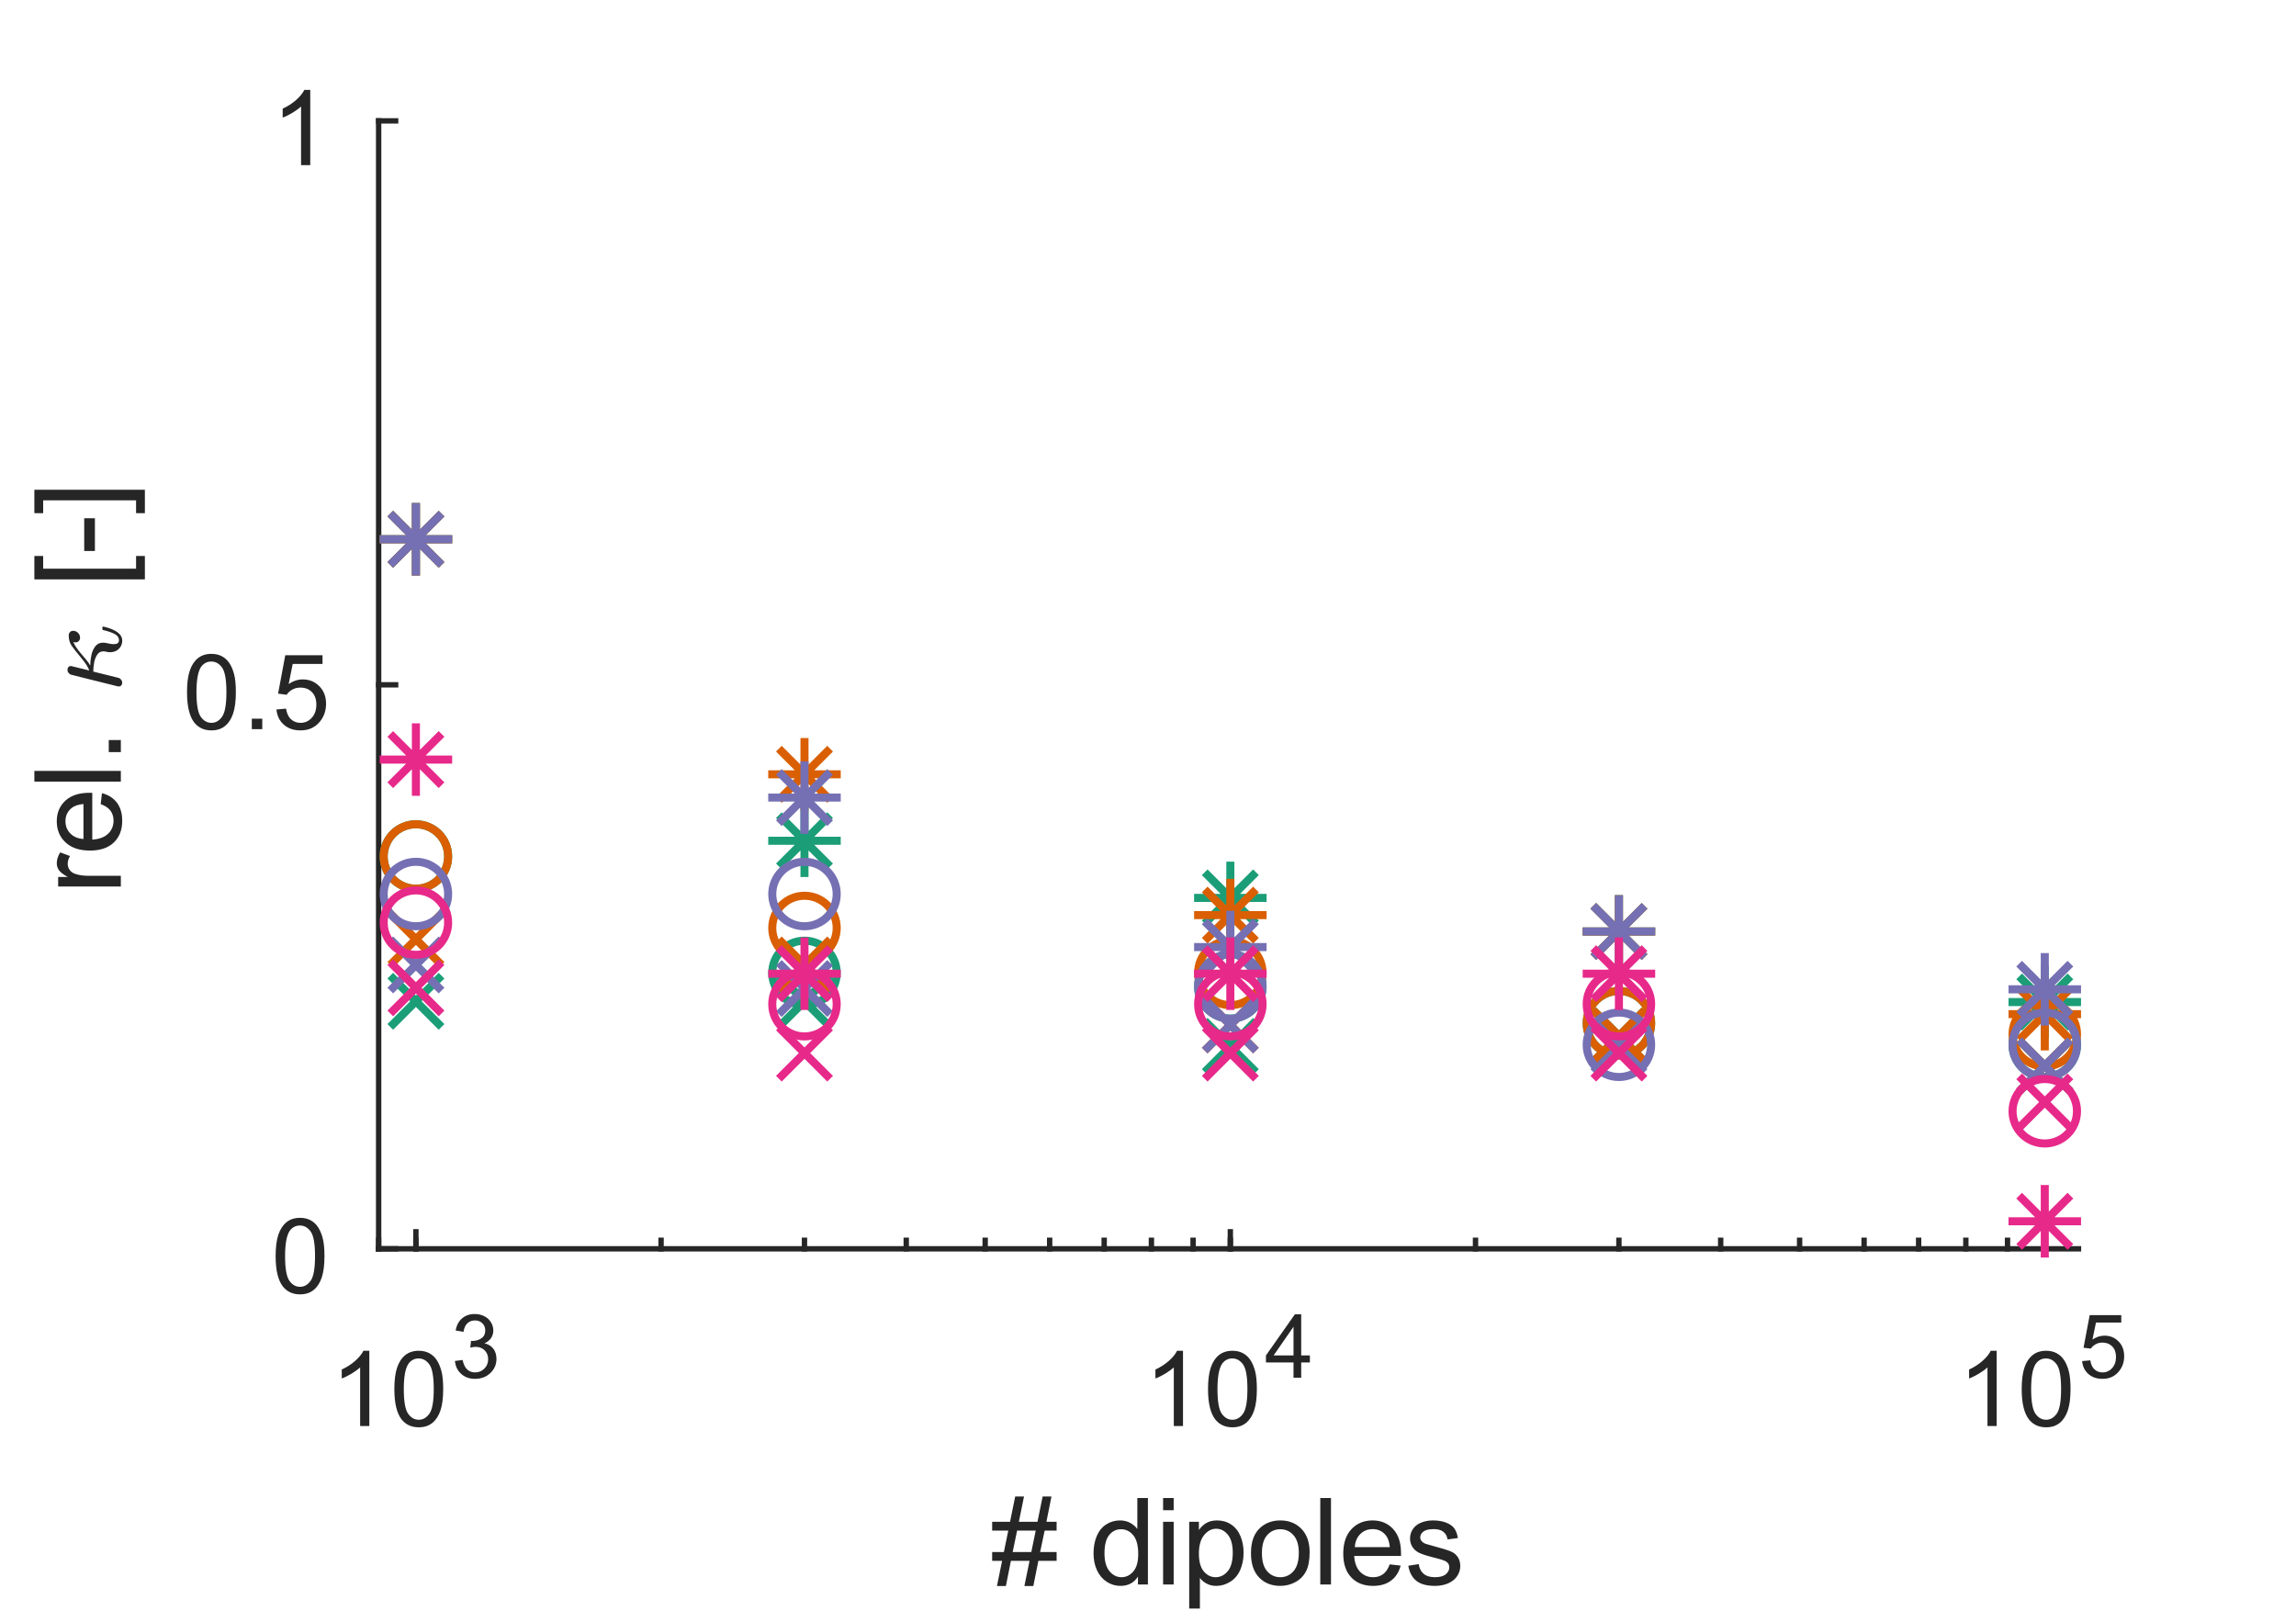 <?xml version="1.0"?>
<!DOCTYPE svg PUBLIC '-//W3C//DTD SVG 1.0//EN'
          'http://www.w3.org/TR/2001/REC-SVG-20010904/DTD/svg10.dtd'>
<svg xmlns:xlink="http://www.w3.org/1999/xlink" style="fill-opacity:1; color-rendering:auto; color-interpolation:auto; text-rendering:auto; stroke:black; stroke-linecap:square; stroke-miterlimit:10; shape-rendering:auto; stroke-opacity:1; fill:black; stroke-dasharray:none; font-weight:normal; stroke-width:1; font-family:'Dialog'; font-style:normal; stroke-linejoin:miter; font-size:12px; stroke-dashoffset:0; image-rendering:auto;" width="285" height="200" xmlns="http://www.w3.org/2000/svg"
><rect width="100%" height="100%" fill="#333333" stroke="none"/><!--Generated by the Batik Graphics2D SVG Generator--><defs id="genericDefs"
  /><g
  ><defs id="defs1"
    ><clipPath clipPathUnits="userSpaceOnUse" id="clipPath1"
      ><path d="M0 0 L285 0 L285 200 L0 200 L0 0 Z"
      /></clipPath
    ></defs
    ><g style="fill:white; stroke:white;"
    ><rect x="0" y="0" width="285" style="clip-path:url(#clipPath1); stroke:none;" height="200"
    /></g
    ><g style="fill:white; text-rendering:optimizeSpeed; color-rendering:optimizeSpeed; image-rendering:optimizeSpeed; shape-rendering:crispEdges; stroke:white; color-interpolation:sRGB;"
    ><rect x="0" width="285" height="200" y="0" style="stroke:none;"
    /></g
    ><g style="fill:rgb(38,38,38); text-rendering:geometricPrecision; image-rendering:optimizeQuality; color-rendering:optimizeQuality; stroke-linejoin:round; stroke:rgb(38,38,38); color-interpolation:linearRGB; stroke-width:0.667;"
    ><line y2="155" style="fill:none;" x1="47" x2="258" y1="155"
      /><line y2="152.89" style="fill:none;" x1="51.626" x2="51.626" y1="155"
      /><line y2="152.89" style="fill:none;" x1="152.721" x2="152.721" y1="155"
      /><line y2="152.89" style="fill:none;" x1="253.815" x2="253.815" y1="155"
      /><line y2="153.945" style="fill:none;" x1="47" x2="47" y1="155"
      /><line y2="153.945" style="fill:none;" x1="51.626" x2="51.626" y1="155"
      /><line y2="153.945" style="fill:none;" x1="82.058" x2="82.058" y1="155"
      /><line y2="153.945" style="fill:none;" x1="99.86" x2="99.86" y1="155"
      /><line y2="153.945" style="fill:none;" x1="112.491" x2="112.491" y1="155"
      /><line y2="153.945" style="fill:none;" x1="122.288" x2="122.288" y1="155"
      /><line y2="153.945" style="fill:none;" x1="130.293" x2="130.293" y1="155"
      /><line y2="153.945" style="fill:none;" x1="137.061" x2="137.061" y1="155"
      /><line y2="153.945" style="fill:none;" x1="142.923" x2="142.923" y1="155"
      /><line y2="153.945" style="fill:none;" x1="148.095" x2="148.095" y1="155"
      /><line y2="153.945" style="fill:none;" x1="152.721" x2="152.721" y1="155"
      /><line y2="153.945" style="fill:none;" x1="183.153" x2="183.153" y1="155"
      /><line y2="153.945" style="fill:none;" x1="200.955" x2="200.955" y1="155"
      /><line y2="153.945" style="fill:none;" x1="213.586" x2="213.586" y1="155"
      /><line y2="153.945" style="fill:none;" x1="223.383" x2="223.383" y1="155"
      /><line y2="153.945" style="fill:none;" x1="231.388" x2="231.388" y1="155"
      /><line y2="153.945" style="fill:none;" x1="238.156" x2="238.156" y1="155"
      /><line y2="153.945" style="fill:none;" x1="244.018" x2="244.018" y1="155"
      /><line y2="153.945" style="fill:none;" x1="249.19" x2="249.19" y1="155"
      /><line y2="153.945" style="fill:none;" x1="253.815" x2="253.815" y1="155"
    /></g
    ><g transform="translate(41,177)" style="font-size:13.333px; fill:rgb(38,38,38); text-rendering:geometricPrecision; image-rendering:optimizeQuality; color-rendering:optimizeQuality; font-family:'SansSerif'; stroke:rgb(38,38,38); color-interpolation:linearRGB;"
    ><path style="stroke:none;" d="M4.844 0 L3.703 0 L3.703 -7.281 Q3.281 -6.891 2.617 -6.492 Q1.953 -6.094 1.422 -5.906 L1.422 -7.016 Q2.375 -7.453 3.094 -8.094 Q3.812 -8.734 4.109 -9.344 L4.844 -9.344 L4.844 0 ZM7.951 -4.594 Q7.951 -6.234 8.287 -7.242 Q8.623 -8.25 9.294 -8.797 Q9.966 -9.344 10.982 -9.344 Q11.732 -9.344 12.294 -9.039 Q12.857 -8.734 13.224 -8.172 Q13.591 -7.609 13.802 -6.789 Q14.013 -5.969 14.013 -4.594 Q14.013 -2.953 13.677 -1.945 Q13.341 -0.938 12.669 -0.391 Q11.998 0.156 10.982 0.156 Q9.638 0.156 8.857 -0.812 Q7.951 -1.969 7.951 -4.594 ZM9.123 -4.594 Q9.123 -2.297 9.654 -1.539 Q10.185 -0.781 10.982 -0.781 Q11.763 -0.781 12.302 -1.539 Q12.841 -2.297 12.841 -4.594 Q12.841 -6.891 12.302 -7.641 Q11.763 -8.391 10.966 -8.391 Q10.185 -8.391 9.701 -7.734 Q9.123 -6.875 9.123 -4.594 Z"
    /></g
    ><g transform="translate(56,171)" style="font-size:10.667px; fill:rgb(38,38,38); text-rendering:geometricPrecision; image-rendering:optimizeQuality; color-rendering:optimizeQuality; font-family:'SansSerif'; stroke:rgb(38,38,38); color-interpolation:linearRGB;"
    ><path style="stroke:none;" d="M0.469 -2.078 L1.422 -2.203 Q1.594 -1.391 1.992 -1.023 Q2.391 -0.656 2.969 -0.656 Q3.656 -0.656 4.125 -1.133 Q4.594 -1.609 4.594 -2.297 Q4.594 -2.969 4.156 -3.398 Q3.719 -3.828 3.047 -3.828 Q2.781 -3.828 2.375 -3.734 L2.469 -4.578 Q2.578 -4.562 2.625 -4.562 Q3.25 -4.562 3.742 -4.883 Q4.234 -5.203 4.234 -5.875 Q4.234 -6.406 3.875 -6.758 Q3.516 -7.109 2.953 -7.109 Q2.391 -7.109 2.016 -6.758 Q1.641 -6.406 1.531 -5.688 L0.562 -5.859 Q0.734 -6.844 1.367 -7.375 Q2 -7.906 2.922 -7.906 Q3.578 -7.906 4.117 -7.633 Q4.656 -7.359 4.945 -6.875 Q5.234 -6.391 5.234 -5.859 Q5.234 -5.344 4.961 -4.93 Q4.688 -4.516 4.141 -4.266 Q4.844 -4.109 5.234 -3.602 Q5.625 -3.094 5.625 -2.328 Q5.625 -1.297 4.867 -0.578 Q4.109 0.141 2.969 0.141 Q1.922 0.141 1.242 -0.477 Q0.562 -1.094 0.469 -2.078 Z"
    /></g
    ><g transform="translate(142,177)" style="font-size:13.333px; fill:rgb(38,38,38); text-rendering:geometricPrecision; image-rendering:optimizeQuality; color-rendering:optimizeQuality; font-family:'SansSerif'; stroke:rgb(38,38,38); color-interpolation:linearRGB;"
    ><path style="stroke:none;" d="M4.844 0 L3.703 0 L3.703 -7.281 Q3.281 -6.891 2.617 -6.492 Q1.953 -6.094 1.422 -5.906 L1.422 -7.016 Q2.375 -7.453 3.094 -8.094 Q3.812 -8.734 4.109 -9.344 L4.844 -9.344 L4.844 0 ZM7.951 -4.594 Q7.951 -6.234 8.287 -7.242 Q8.623 -8.25 9.294 -8.797 Q9.966 -9.344 10.982 -9.344 Q11.732 -9.344 12.294 -9.039 Q12.857 -8.734 13.224 -8.172 Q13.591 -7.609 13.802 -6.789 Q14.013 -5.969 14.013 -4.594 Q14.013 -2.953 13.677 -1.945 Q13.341 -0.938 12.669 -0.391 Q11.998 0.156 10.982 0.156 Q9.638 0.156 8.857 -0.812 Q7.951 -1.969 7.951 -4.594 ZM9.123 -4.594 Q9.123 -2.297 9.654 -1.539 Q10.185 -0.781 10.982 -0.781 Q11.763 -0.781 12.302 -1.539 Q12.841 -2.297 12.841 -4.594 Q12.841 -6.891 12.302 -7.641 Q11.763 -8.391 10.966 -8.391 Q10.185 -8.391 9.701 -7.734 Q9.123 -6.875 9.123 -4.594 Z"
    /></g
    ><g transform="translate(157,171)" style="font-size:10.667px; fill:rgb(38,38,38); text-rendering:geometricPrecision; image-rendering:optimizeQuality; color-rendering:optimizeQuality; font-family:'SansSerif'; stroke:rgb(38,38,38); color-interpolation:linearRGB;"
    ><path style="stroke:none;" d="M3.562 0 L3.562 -1.891 L0.141 -1.891 L0.141 -2.766 L3.734 -7.875 L4.516 -7.875 L4.516 -2.766 L5.594 -2.766 L5.594 -1.891 L4.516 -1.891 L4.516 0 L3.562 0 ZM3.562 -2.766 L3.562 -6.328 L1.094 -2.766 L3.562 -2.766 Z"
    /></g
    ><g transform="translate(243,177)" style="font-size:13.333px; fill:rgb(38,38,38); text-rendering:geometricPrecision; image-rendering:optimizeQuality; color-rendering:optimizeQuality; font-family:'SansSerif'; stroke:rgb(38,38,38); color-interpolation:linearRGB;"
    ><path style="stroke:none;" d="M4.844 0 L3.703 0 L3.703 -7.281 Q3.281 -6.891 2.617 -6.492 Q1.953 -6.094 1.422 -5.906 L1.422 -7.016 Q2.375 -7.453 3.094 -8.094 Q3.812 -8.734 4.109 -9.344 L4.844 -9.344 L4.844 0 ZM7.951 -4.594 Q7.951 -6.234 8.287 -7.242 Q8.623 -8.25 9.294 -8.797 Q9.966 -9.344 10.982 -9.344 Q11.732 -9.344 12.294 -9.039 Q12.857 -8.734 13.224 -8.172 Q13.591 -7.609 13.802 -6.789 Q14.013 -5.969 14.013 -4.594 Q14.013 -2.953 13.677 -1.945 Q13.341 -0.938 12.669 -0.391 Q11.998 0.156 10.982 0.156 Q9.638 0.156 8.857 -0.812 Q7.951 -1.969 7.951 -4.594 ZM9.123 -4.594 Q9.123 -2.297 9.654 -1.539 Q10.185 -0.781 10.982 -0.781 Q11.763 -0.781 12.302 -1.539 Q12.841 -2.297 12.841 -4.594 Q12.841 -6.891 12.302 -7.641 Q11.763 -8.391 10.966 -8.391 Q10.185 -8.391 9.701 -7.734 Q9.123 -6.875 9.123 -4.594 Z"
    /></g
    ><g transform="translate(258,171)" style="font-size:10.667px; fill:rgb(38,38,38); text-rendering:geometricPrecision; image-rendering:optimizeQuality; color-rendering:optimizeQuality; font-family:'SansSerif'; stroke:rgb(38,38,38); color-interpolation:linearRGB;"
    ><path style="stroke:none;" d="M0.453 -2.062 L1.469 -2.156 Q1.578 -1.406 1.992 -1.031 Q2.406 -0.656 2.984 -0.656 Q3.688 -0.656 4.172 -1.188 Q4.656 -1.719 4.656 -2.578 Q4.656 -3.406 4.188 -3.883 Q3.719 -4.359 2.969 -4.359 Q2.5 -4.359 2.125 -4.148 Q1.75 -3.938 1.531 -3.609 L0.625 -3.719 L1.391 -7.766 L5.312 -7.766 L5.312 -6.844 L2.172 -6.844 L1.734 -4.734 Q2.453 -5.219 3.234 -5.219 Q4.266 -5.219 4.969 -4.508 Q5.672 -3.797 5.672 -2.672 Q5.672 -1.594 5.047 -0.828 Q4.297 0.141 2.984 0.141 Q1.906 0.141 1.227 -0.461 Q0.547 -1.062 0.453 -2.062 Z"
    /></g
    ><g transform="translate(152.5,181.667)" style="font-size:14.667px; fill:rgb(38,38,38); text-rendering:geometricPrecision; image-rendering:optimizeQuality; color-rendering:optimizeQuality; font-family:'SansSerif'; stroke:rgb(38,38,38); color-interpolation:linearRGB;"
    ><path style="stroke:none;" d="M-28.75 15.188 L-28.109 12.062 L-29.344 12.062 L-29.344 10.969 L-27.891 10.969 L-27.344 8.312 L-29.344 8.312 L-29.344 7.219 L-27.125 7.219 L-26.484 4.078 L-25.391 4.078 L-26.031 7.219 L-23.719 7.219 L-23.078 4.078 L-21.984 4.078 L-22.609 7.219 L-21.344 7.219 L-21.344 8.312 L-22.828 8.312 L-23.391 10.969 L-21.344 10.969 L-21.344 12.062 L-23.609 12.062 L-24.234 15.188 L-25.344 15.188 L-24.703 12.062 L-27.016 12.062 L-27.641 15.188 L-28.75 15.188 ZM-26.797 10.969 L-24.484 10.969 L-23.938 8.312 L-26.25 8.312 L-26.797 10.969 ZM-11.246 15 L-11.246 14.016 Q-11.98 15.172 -13.418 15.172 Q-14.339 15.172 -15.121 14.664 Q-15.902 14.156 -16.332 13.234 Q-16.761 12.312 -16.761 11.125 Q-16.761 9.953 -16.371 9.008 Q-15.98 8.062 -15.207 7.555 Q-14.433 7.047 -13.48 7.047 Q-12.777 7.047 -12.222 7.344 Q-11.668 7.641 -11.324 8.109 L-11.324 4.266 L-10.011 4.266 L-10.011 15 L-11.246 15 ZM-15.402 11.125 Q-15.402 12.609 -14.777 13.352 Q-14.152 14.094 -13.293 14.094 Q-12.433 14.094 -11.824 13.383 Q-11.214 12.672 -11.214 11.234 Q-11.214 9.625 -11.832 8.883 Q-12.449 8.141 -13.355 8.141 Q-14.23 8.141 -14.816 8.859 Q-15.402 9.578 -15.402 11.125 ZM-8.126 5.781 L-8.126 4.266 L-6.813 4.266 L-6.813 5.781 L-8.126 5.781 ZM-8.126 15 L-8.126 7.219 L-6.813 7.219 L-6.813 15 L-8.126 15 ZM-4.885 17.984 L-4.885 7.219 L-3.682 7.219 L-3.682 8.234 Q-3.26 7.641 -2.721 7.344 Q-2.182 7.047 -1.417 7.047 Q-0.432 7.047 0.334 7.562 Q1.099 8.078 1.482 9.008 Q1.865 9.938 1.865 11.047 Q1.865 12.25 1.443 13.203 Q1.021 14.156 0.201 14.664 Q-0.62 15.172 -1.526 15.172 Q-2.182 15.172 -2.706 14.898 Q-3.229 14.625 -3.557 14.188 L-3.557 17.984 L-4.885 17.984 ZM-3.682 11.156 Q-3.682 12.656 -3.073 13.375 Q-2.463 14.094 -1.604 14.094 Q-0.729 14.094 -0.104 13.352 Q0.521 12.609 0.521 11.047 Q0.521 9.562 -0.088 8.82 Q-0.698 8.078 -1.542 8.078 Q-2.385 8.078 -3.034 8.867 Q-3.682 9.656 -3.682 11.156 ZM2.781 11.109 Q2.781 8.953 3.985 7.906 Q4.985 7.047 6.422 7.047 Q8.031 7.047 9.047 8.094 Q10.063 9.141 10.063 11 Q10.063 12.5 9.617 13.359 Q9.172 14.219 8.305 14.695 Q7.438 15.172 6.422 15.172 Q4.797 15.172 3.789 14.125 Q2.781 13.078 2.781 11.109 ZM4.141 11.109 Q4.141 12.609 4.789 13.352 Q5.438 14.094 6.422 14.094 Q7.406 14.094 8.063 13.344 Q8.719 12.594 8.719 11.062 Q8.719 9.625 8.063 8.883 Q7.406 8.141 6.422 8.141 Q5.438 8.141 4.789 8.875 Q4.141 9.609 4.141 11.109 ZM11.386 15 L11.386 4.266 L12.714 4.266 L12.714 15 L11.386 15 ZM20.001 12.5 L21.361 12.656 Q21.048 13.859 20.173 14.516 Q19.298 15.172 17.939 15.172 Q16.236 15.172 15.236 14.125 Q14.236 13.078 14.236 11.172 Q14.236 9.219 15.251 8.133 Q16.267 7.047 17.876 7.047 Q19.439 7.047 20.423 8.109 Q21.407 9.172 21.407 11.094 Q21.407 11.219 21.407 11.453 L15.595 11.453 Q15.673 12.734 16.322 13.414 Q16.97 14.094 17.954 14.094 Q18.673 14.094 19.189 13.711 Q19.704 13.328 20.001 12.5 ZM15.673 10.359 L20.017 10.359 Q19.923 9.375 19.517 8.891 Q18.892 8.125 17.892 8.125 Q16.97 8.125 16.353 8.734 Q15.736 9.344 15.673 10.359 ZM22.309 12.672 L23.605 12.469 Q23.715 13.25 24.215 13.672 Q24.715 14.094 25.621 14.094 Q26.527 14.094 26.965 13.727 Q27.402 13.359 27.402 12.859 Q27.402 12.406 27.012 12.156 Q26.746 11.969 25.668 11.703 Q24.215 11.344 23.66 11.07 Q23.105 10.797 22.816 10.328 Q22.527 9.859 22.527 9.281 Q22.527 8.766 22.762 8.32 Q22.996 7.875 23.402 7.594 Q23.715 7.359 24.246 7.203 Q24.777 7.047 25.387 7.047 Q26.293 7.047 26.988 7.312 Q27.684 7.578 28.012 8.023 Q28.34 8.469 28.465 9.234 L27.184 9.406 Q27.09 8.797 26.668 8.461 Q26.246 8.125 25.48 8.125 Q24.574 8.125 24.184 8.43 Q23.793 8.734 23.793 9.141 Q23.793 9.391 23.949 9.594 Q24.121 9.812 24.465 9.953 Q24.652 10.016 25.621 10.281 Q27.027 10.656 27.582 10.891 Q28.137 11.125 28.449 11.586 Q28.762 12.047 28.762 12.719 Q28.762 13.375 28.379 13.953 Q27.996 14.531 27.27 14.852 Q26.543 15.172 25.621 15.172 Q24.105 15.172 23.316 14.547 Q22.527 13.922 22.309 12.672 Z"
    /></g
    ><g style="fill:rgb(38,38,38); text-rendering:geometricPrecision; image-rendering:optimizeQuality; color-rendering:optimizeQuality; stroke-linejoin:round; stroke:rgb(38,38,38); color-interpolation:linearRGB; stroke-width:0.667;"
    ><line y2="15" style="fill:none;" x1="47" x2="47" y1="155"
      /><line y2="155" style="fill:none;" x1="47" x2="49.11" y1="155"
      /><line y2="85" style="fill:none;" x1="47" x2="49.11" y1="85"
      /><line y2="15" style="fill:none;" x1="47" x2="49.11" y1="15"
    /></g
    ><g transform="translate(41.667,155)" style="font-size:13.333px; fill:rgb(38,38,38); text-rendering:geometricPrecision; image-rendering:optimizeQuality; color-rendering:optimizeQuality; font-family:'SansSerif'; stroke:rgb(38,38,38); color-interpolation:linearRGB;"
    ><path style="stroke:none;" d="M-7.453 0.906 Q-7.453 -0.734 -7.117 -1.742 Q-6.781 -2.75 -6.109 -3.297 Q-5.438 -3.844 -4.422 -3.844 Q-3.672 -3.844 -3.109 -3.539 Q-2.547 -3.234 -2.18 -2.672 Q-1.812 -2.109 -1.602 -1.289 Q-1.391 -0.469 -1.391 0.906 Q-1.391 2.547 -1.727 3.555 Q-2.062 4.562 -2.734 5.109 Q-3.406 5.656 -4.422 5.656 Q-5.766 5.656 -6.547 4.688 Q-7.453 3.531 -7.453 0.906 ZM-6.281 0.906 Q-6.281 3.203 -5.75 3.961 Q-5.219 4.719 -4.422 4.719 Q-3.641 4.719 -3.102 3.961 Q-2.562 3.203 -2.562 0.906 Q-2.562 -1.391 -3.102 -2.141 Q-3.641 -2.891 -4.438 -2.891 Q-5.219 -2.891 -5.703 -2.234 Q-6.281 -1.375 -6.281 0.906 Z"
    /></g
    ><g transform="translate(41.667,85)" style="font-size:13.333px; fill:rgb(38,38,38); text-rendering:geometricPrecision; image-rendering:optimizeQuality; color-rendering:optimizeQuality; font-family:'SansSerif'; stroke:rgb(38,38,38); color-interpolation:linearRGB;"
    ><path style="stroke:none;" d="M-18.453 0.906 Q-18.453 -0.734 -18.117 -1.742 Q-17.781 -2.75 -17.109 -3.297 Q-16.438 -3.844 -15.422 -3.844 Q-14.672 -3.844 -14.109 -3.539 Q-13.547 -3.234 -13.18 -2.672 Q-12.812 -2.109 -12.602 -1.289 Q-12.391 -0.469 -12.391 0.906 Q-12.391 2.547 -12.727 3.555 Q-13.062 4.562 -13.734 5.109 Q-14.406 5.656 -15.422 5.656 Q-16.766 5.656 -17.547 4.688 Q-18.453 3.531 -18.453 0.906 ZM-17.281 0.906 Q-17.281 3.203 -16.75 3.961 Q-16.219 4.719 -15.422 4.719 Q-14.641 4.719 -14.102 3.961 Q-13.562 3.203 -13.562 0.906 Q-13.562 -1.391 -14.102 -2.141 Q-14.641 -2.891 -15.438 -2.891 Q-16.219 -2.891 -16.703 -2.234 Q-17.281 -1.375 -17.281 0.906 ZM-10.409 5.5 L-10.409 4.203 L-9.112 4.203 L-9.112 5.5 L-10.409 5.5 ZM-7.351 3.062 L-6.163 2.953 Q-6.023 3.844 -5.538 4.281 Q-5.054 4.719 -4.366 4.719 Q-3.538 4.719 -2.968 4.094 Q-2.398 3.469 -2.398 2.453 Q-2.398 1.469 -2.945 0.906 Q-3.491 0.344 -4.382 0.344 Q-4.944 0.344 -5.39 0.594 Q-5.835 0.844 -6.085 1.234 L-7.148 1.094 L-6.257 -3.672 L-1.632 -3.672 L-1.632 -2.594 L-5.335 -2.594 L-5.835 -0.094 Q-5.007 -0.672 -4.085 -0.672 Q-2.866 -0.672 -2.03 0.172 Q-1.194 1.016 -1.194 2.344 Q-1.194 3.609 -1.929 4.531 Q-2.82 5.656 -4.366 5.656 Q-5.632 5.656 -6.437 4.945 Q-7.241 4.234 -7.351 3.062 Z"
    /></g
    ><g transform="translate(41.667,15)" style="font-size:13.333px; fill:rgb(38,38,38); text-rendering:geometricPrecision; image-rendering:optimizeQuality; color-rendering:optimizeQuality; font-family:'SansSerif'; stroke:rgb(38,38,38); color-interpolation:linearRGB;"
    ><path style="stroke:none;" d="M-3.156 5.5 L-4.297 5.5 L-4.297 -1.781 Q-4.719 -1.391 -5.383 -0.992 Q-6.047 -0.594 -6.578 -0.406 L-6.578 -1.516 Q-5.625 -1.953 -4.906 -2.594 Q-4.188 -3.234 -3.891 -3.844 L-3.156 -3.844 L-3.156 5.5 Z"
    /></g
    ><g transform="translate(15,111) rotate(-90)" style="font-size:14.667px; fill:rgb(38,38,38); text-rendering:geometricPrecision; image-rendering:optimizeQuality; color-rendering:optimizeQuality; font-family:'SansSerif'; stroke:rgb(38,38,38); color-interpolation:linearRGB;"
    ><path style="stroke:none;" d="M0.969 0 L0.969 -7.781 L2.156 -7.781 L2.156 -6.594 Q2.609 -7.422 3 -7.688 Q3.391 -7.953 3.844 -7.953 Q4.516 -7.953 5.203 -7.531 L4.75 -6.312 Q4.266 -6.594 3.781 -6.594 Q3.344 -6.594 3 -6.336 Q2.656 -6.078 2.516 -5.609 Q2.297 -4.906 2.297 -4.078 L2.297 0 L0.969 0 ZM11.193 -2.5 L12.553 -2.344 Q12.24 -1.141 11.365 -0.484 Q10.49 0.172 9.131 0.172 Q7.428 0.172 6.428 -0.875 Q5.428 -1.922 5.428 -3.828 Q5.428 -5.781 6.443 -6.867 Q7.459 -7.953 9.068 -7.953 Q10.631 -7.953 11.615 -6.891 Q12.599 -5.828 12.599 -3.906 Q12.599 -3.781 12.599 -3.547 L6.787 -3.547 Q6.865 -2.266 7.513 -1.586 Q8.162 -0.906 9.146 -0.906 Q9.865 -0.906 10.381 -1.289 Q10.896 -1.672 11.193 -2.5 ZM6.865 -4.641 L11.209 -4.641 Q11.115 -5.625 10.709 -6.109 Q10.084 -6.875 9.084 -6.875 Q8.162 -6.875 7.545 -6.266 Q6.928 -5.656 6.865 -4.641 ZM13.985 0 L13.985 -10.734 L15.313 -10.734 L15.313 0 L13.985 0 ZM17.647 0 L17.647 -1.5 L19.147 -1.5 L19.147 0 L17.647 0 Z"
    /></g
    ><g transform="translate(15,86) rotate(-90)" style="font-size:14.667px; fill:rgb(38,38,38); text-rendering:geometricPrecision; image-rendering:optimizeQuality; color-rendering:optimizeQuality; font-family:'mwb_cmmi10'; stroke:rgb(38,38,38); color-interpolation:linearRGB;"
    ><path style="stroke:none;" d="M0.797 -0.25 Q0.797 -0.344 0.812 -0.391 L2.25 -6.156 Q2.312 -6.359 2.484 -6.492 Q2.656 -6.625 2.875 -6.625 Q3.062 -6.625 3.195 -6.516 Q3.328 -6.406 3.328 -6.219 Q3.328 -6.172 3.328 -6.141 Q3.328 -6.109 3.312 -6.094 L2.781 -3.922 Q3.375 -4.109 4.375 -4.945 Q5.375 -5.781 5.883 -6.125 Q6.391 -6.469 7.125 -6.469 Q7.375 -6.469 7.539 -6.32 Q7.703 -6.172 7.703 -5.906 Q7.703 -5.562 7.445 -5.312 Q7.188 -5.062 6.844 -5.062 Q6.594 -5.062 6.43 -5.227 Q6.266 -5.391 6.266 -5.625 Q6.266 -5.797 6.328 -5.906 Q5.969 -5.766 5.594 -5.5 Q5.219 -5.234 4.906 -4.969 Q4.594 -4.703 4.164 -4.344 Q3.734 -3.984 3.391 -3.797 Q4 -3.797 4.648 -3.664 Q5.297 -3.531 5.766 -3.18 Q6.234 -2.828 6.234 -2.219 Q6.234 -1.984 6.188 -1.797 Q6.047 -1.203 6.047 -0.906 Q6.047 -0.234 6.516 -0.234 Q7.047 -0.234 7.336 -0.82 Q7.625 -1.406 7.797 -2.203 Q7.828 -2.297 7.922 -2.297 L8.094 -2.297 Q8.156 -2.297 8.195 -2.258 Q8.234 -2.219 8.234 -2.156 Q8.234 -2.141 8.219 -2.109 Q7.672 0.172 6.484 0.172 Q6.062 0.172 5.734 -0.031 Q5.406 -0.234 5.227 -0.57 Q5.047 -0.906 5.047 -1.328 Q5.047 -1.609 5.109 -1.828 Q5.156 -2.031 5.156 -2.172 Q5.156 -2.656 4.734 -2.938 Q4.312 -3.219 3.727 -3.32 Q3.141 -3.422 2.641 -3.422 L1.875 -0.328 Q1.828 -0.125 1.648 0.023 Q1.469 0.172 1.25 0.172 Q1.062 0.172 0.93 0.055 Q0.797 -0.062 0.797 -0.25 Z"
    /></g
    ><g transform="translate(15,77) rotate(-90)" style="font-size:14.667px; fill:rgb(38,38,38); text-rendering:geometricPrecision; image-rendering:optimizeQuality; color-rendering:optimizeQuality; font-family:'SansSerif'; stroke:rgb(38,38,38); color-interpolation:linearRGB;"
    ><path style="stroke:none;" d="M5.088 2.984 L5.088 -10.734 L7.994 -10.734 L7.994 -9.641 L6.416 -9.641 L6.416 1.891 L7.994 1.891 L7.994 2.984 L5.088 2.984 ZM8.613 -3.219 L8.613 -4.547 L12.675 -4.547 L12.675 -3.219 L8.613 -3.219 ZM16.212 2.984 L13.306 2.984 L13.306 1.891 L14.9 1.891 L14.9 -9.641 L13.306 -9.641 L13.306 -10.734 L16.212 -10.734 L16.212 2.984 Z"
    /></g
    ><g transform="translate(51.626,124.277)" style="stroke-linecap:butt; fill:rgb(27,158,119); text-rendering:geometricPrecision; color-rendering:optimizeQuality; image-rendering:optimizeQuality; color-interpolation:linearRGB; stroke:rgb(27,158,119);"
    ><path style="fill:none;" d="M-2.828 -2.828 L2.828 2.828 M-2.828 2.828 L2.828 -2.828"
      /><path d="M-2.828 -2.828 L2.828 2.828 M-2.828 2.828 L2.828 -2.828" style="fill:none;" transform="translate(48.234,0)"
      /><path d="M-2.828 -2.828 L2.828 2.828 M-2.828 2.828 L2.828 -2.828" style="fill:none;" transform="translate(101.095,5.599)"
      /><path d="M-2.828 -2.828 L2.828 2.828 M-2.828 2.828 L2.828 -2.828" style="fill:none;" transform="translate(149.329,4.303)"
      /><path d="M-2.828 -2.828 L2.828 2.828 M-2.828 2.828 L2.828 -2.828" style="fill:none;" transform="translate(202.19,8.003)"
      /><circle r="4" style="fill:none;" cx="0" transform="translate(0,-17.97)" cy="0"
      /><circle r="4" style="fill:none;" cx="0" transform="translate(48.234,-3.52)" cy="0"
      /><circle r="4" style="fill:none;" cx="0" transform="translate(101.095,-1.84)" cy="0"
      /><circle r="4" style="fill:none;" cx="0" transform="translate(149.329,2.72)" cy="0"
      /><circle r="4" style="fill:none;" cx="0" transform="translate(202.19,5.4)" cy="0"
      /><path d="M0 -4 L0 4 M-4 0 L4 0 M-2.828 -2.828 L2.828 2.828 M-2.828 2.828 L2.828 -2.828" style="fill:none;" transform="translate(0,-57.344)"
      /><path d="M0 -4 L0 4 M-4 0 L4 0 M-2.828 -2.828 L2.828 2.828 M-2.828 2.828 L2.828 -2.828" style="fill:none;" transform="translate(48.234,-19.923)"
      /><path d="M0 -4 L0 4 M-4 0 L4 0 M-2.828 -2.828 L2.828 2.828 M-2.828 2.828 L2.828 -2.828" style="fill:none;" transform="translate(101.095,-12.83)"
      /><path d="M0 -4 L0 4 M-4 0 L4 0 M-2.828 -2.828 L2.828 2.828 M-2.828 2.828 L2.828 -2.828" style="fill:none;" transform="translate(149.329,-8.662)"
      /><path d="M0 -4 L0 4 M-4 0 L4 0 M-2.828 -2.828 L2.828 2.828 M-2.828 2.828 L2.828 -2.828" style="fill:none;" transform="translate(202.19,0.095)"
      /><path d="M-2.828 -2.828 L2.828 2.828 M-2.828 2.828 L2.828 -2.828" style="fill:none; stroke:rgb(217,95,2);" transform="translate(0,-7.698)"
      /><path d="M-2.828 -2.828 L2.828 2.828 M-2.828 2.828 L2.828 -2.828" style="fill:none; stroke:rgb(217,95,2);" transform="translate(48.234,-4.509)"
      /><path d="M-2.828 -2.828 L2.828 2.828 M-2.828 2.828 L2.828 -2.828" style="fill:none; stroke:rgb(217,95,2);" transform="translate(101.095,2.94)"
      /><path d="M-2.828 -2.828 L2.828 2.828 M-2.828 2.828 L2.828 -2.828" style="fill:none; stroke:rgb(217,95,2);" transform="translate(149.329,4.303)"
      /><path d="M-2.828 -2.828 L2.828 2.828 M-2.828 2.828 L2.828 -2.828" style="fill:none; stroke:rgb(217,95,2);" transform="translate(202.19,8.003)"
      /><circle transform="translate(0,-17.97)" style="fill:none; stroke:rgb(217,95,2);" r="4" cx="0" cy="0"
      /><circle transform="translate(48.234,-9.097)" style="fill:none; stroke:rgb(217,95,2);" r="4" cx="0" cy="0"
      /><circle transform="translate(101.095,-3.52)" style="fill:none; stroke:rgb(217,95,2);" r="4" cx="0" cy="0"
      /><circle transform="translate(149.329,2.72)" style="fill:none; stroke:rgb(217,95,2);" r="4" cx="0" cy="0"
      /><circle transform="translate(202.19,4.094)" style="fill:none; stroke:rgb(217,95,2);" r="4" cx="0" cy="0"
      /><path d="M0 -4 L0 4 M-4 0 L4 0 M-2.828 -2.828 L2.828 2.828 M-2.828 2.828 L2.828 -2.828" style="fill:none; stroke:rgb(217,95,2);" transform="translate(0,-57.344)"
      /><path d="M0 -4 L0 4 M-4 0 L4 0 M-2.828 -2.828 L2.828 2.828 M-2.828 2.828 L2.828 -2.828" style="fill:none; stroke:rgb(217,95,2);" transform="translate(48.234,-28.171)"
      /><path d="M0 -4 L0 4 M-4 0 L4 0 M-2.828 -2.828 L2.828 2.828 M-2.828 2.828 L2.828 -2.828" style="fill:none; stroke:rgb(217,95,2);" transform="translate(101.095,-10.693)"
      /><path d="M0 -4 L0 4 M-4 0 L4 0 M-2.828 -2.828 L2.828 2.828 M-2.828 2.828 L2.828 -2.828" style="fill:none; stroke:rgb(217,95,2);" transform="translate(149.329,-8.662)"
      /><path d="M0 -4 L0 4 M-4 0 L4 0 M-2.828 -2.828 L2.828 2.828 M-2.828 2.828 L2.828 -2.828" style="fill:none; stroke:rgb(217,95,2);" transform="translate(202.19,1.598)"
      /><path d="M-2.828 -2.828 L2.828 2.828 M-2.828 2.828 L2.828 -2.828" style="fill:none; stroke:rgb(117,112,179);" transform="translate(0,-4.509)"
      /><path d="M-2.828 -2.828 L2.828 2.828 M-2.828 2.828 L2.828 -2.828" style="fill:none; stroke:rgb(117,112,179);" transform="translate(48.234,-1.585)"
      /><path d="M-2.828 -2.828 L2.828 2.828 M-2.828 2.828 L2.828 -2.828" style="fill:none; stroke:rgb(117,112,179);" transform="translate(101.095,2.94)"
      /><path d="M-2.828 -2.828 L2.828 2.828 M-2.828 2.828 L2.828 -2.828" style="fill:none; stroke:rgb(117,112,179);" transform="translate(149.329,5.599)"
      /><path d="M-2.828 -2.828 L2.828 2.828 M-2.828 2.828 L2.828 -2.828" style="fill:none; stroke:rgb(117,112,179);" transform="translate(202.19,8.003)"
      /><circle transform="translate(0,-13.311)" style="fill:none; stroke:rgb(117,112,179);" r="4" cx="0" cy="0"
      /><circle transform="translate(48.234,-13.311)" style="fill:none; stroke:rgb(117,112,179);" r="4" cx="0" cy="0"
      /><circle transform="translate(101.095,-1.84)" style="fill:none; stroke:rgb(117,112,179);" r="4" cx="0" cy="0"
      /><circle transform="translate(149.329,5.4)" style="fill:none; stroke:rgb(117,112,179);" r="4" cx="0" cy="0"
      /><circle transform="translate(202.19,5.4)" style="fill:none; stroke:rgb(117,112,179);" r="4" cx="0" cy="0"
      /><path d="M0 -4 L0 4 M-4 0 L4 0 M-2.828 -2.828 L2.828 2.828 M-2.828 2.828 L2.828 -2.828" style="fill:none; stroke:rgb(117,112,179);" transform="translate(0,-57.344)"
      /><path d="M0 -4 L0 4 M-4 0 L4 0 M-2.828 -2.828 L2.828 2.828 M-2.828 2.828 L2.828 -2.828" style="fill:none; stroke:rgb(117,112,179);" transform="translate(48.234,-25.282)"
      /><path d="M0 -4 L0 4 M-4 0 L4 0 M-2.828 -2.828 L2.828 2.828 M-2.828 2.828 L2.828 -2.828" style="fill:none; stroke:rgb(117,112,179);" transform="translate(101.095,-6.73)"
      /><path d="M0 -4 L0 4 M-4 0 L4 0 M-2.828 -2.828 L2.828 2.828 M-2.828 2.828 L2.828 -2.828" style="fill:none; stroke:rgb(117,112,179);" transform="translate(149.329,-8.662)"
      /><path d="M0 -4 L0 4 M-4 0 L4 0 M-2.828 -2.828 L2.828 2.828 M-2.828 2.828 L2.828 -2.828" style="fill:none; stroke:rgb(117,112,179);" transform="translate(202.19,-1.485)"
      /><path d="M-2.828 -2.828 L2.828 2.828 M-2.828 2.828 L2.828 -2.828" style="fill:none; stroke:rgb(231,41,138);" transform="translate(0,-1.671)"
      /><path d="M-2.828 -2.828 L2.828 2.828 M-2.828 2.828 L2.828 -2.828" style="fill:none; stroke:rgb(231,41,138);" transform="translate(48.234,6.431)"
      /><path d="M-2.828 -2.828 L2.828 2.828 M-2.828 2.828 L2.828 -2.828" style="fill:none; stroke:rgb(231,41,138);" transform="translate(101.095,6.431)"
      /><path d="M-2.828 -2.828 L2.828 2.828 M-2.828 2.828 L2.828 -2.828" style="fill:none; stroke:rgb(231,41,138);" transform="translate(149.329,6.431)"
      /><path d="M-2.828 -2.828 L2.828 2.828 M-2.828 2.828 L2.828 -2.828" style="fill:none; stroke:rgb(231,41,138);" transform="translate(202.19,12.506)"
      /><circle transform="translate(0,-9.764)" style="fill:none; stroke:rgb(231,41,138);" r="4" cx="0" cy="0"
      /><circle transform="translate(48.234,0.362)" style="fill:none; stroke:rgb(231,41,138);" r="4" cx="0" cy="0"
      /><circle transform="translate(101.095,0.362)" style="fill:none; stroke:rgb(231,41,138);" r="4" cx="0" cy="0"
      /><circle transform="translate(149.329,0.362)" style="fill:none; stroke:rgb(231,41,138);" r="4" cx="0" cy="0"
      /><circle transform="translate(202.19,13.65)" style="fill:none; stroke:rgb(231,41,138);" r="4" cx="0" cy="0"
      /><path d="M0 -4 L0 4 M-4 0 L4 0 M-2.828 -2.828 L2.828 2.828 M-2.828 2.828 L2.828 -2.828" style="fill:none; stroke:rgb(231,41,138);" transform="translate(0,-29.999)"
      /><path d="M0 -4 L0 4 M-4 0 L4 0 M-2.828 -2.828 L2.828 2.828 M-2.828 2.828 L2.828 -2.828" style="fill:none; stroke:rgb(231,41,138);" transform="translate(48.234,-3.423)"
      /><path d="M0 -4 L0 4 M-4 0 L4 0 M-2.828 -2.828 L2.828 2.828 M-2.828 2.828 L2.828 -2.828" style="fill:none; stroke:rgb(231,41,138);" transform="translate(101.095,-3.423)"
      /><path d="M0 -4 L0 4 M-4 0 L4 0 M-2.828 -2.828 L2.828 2.828 M-2.828 2.828 L2.828 -2.828" style="fill:none; stroke:rgb(231,41,138);" transform="translate(149.329,-3.423)"
      /><path d="M0 -4 L0 4 M-4 0 L4 0 M-2.828 -2.828 L2.828 2.828 M-2.828 2.828 L2.828 -2.828" style="fill:none; stroke:rgb(231,41,138);" transform="translate(202.19,27.308)"
    /></g
  ></g
></svg
>
